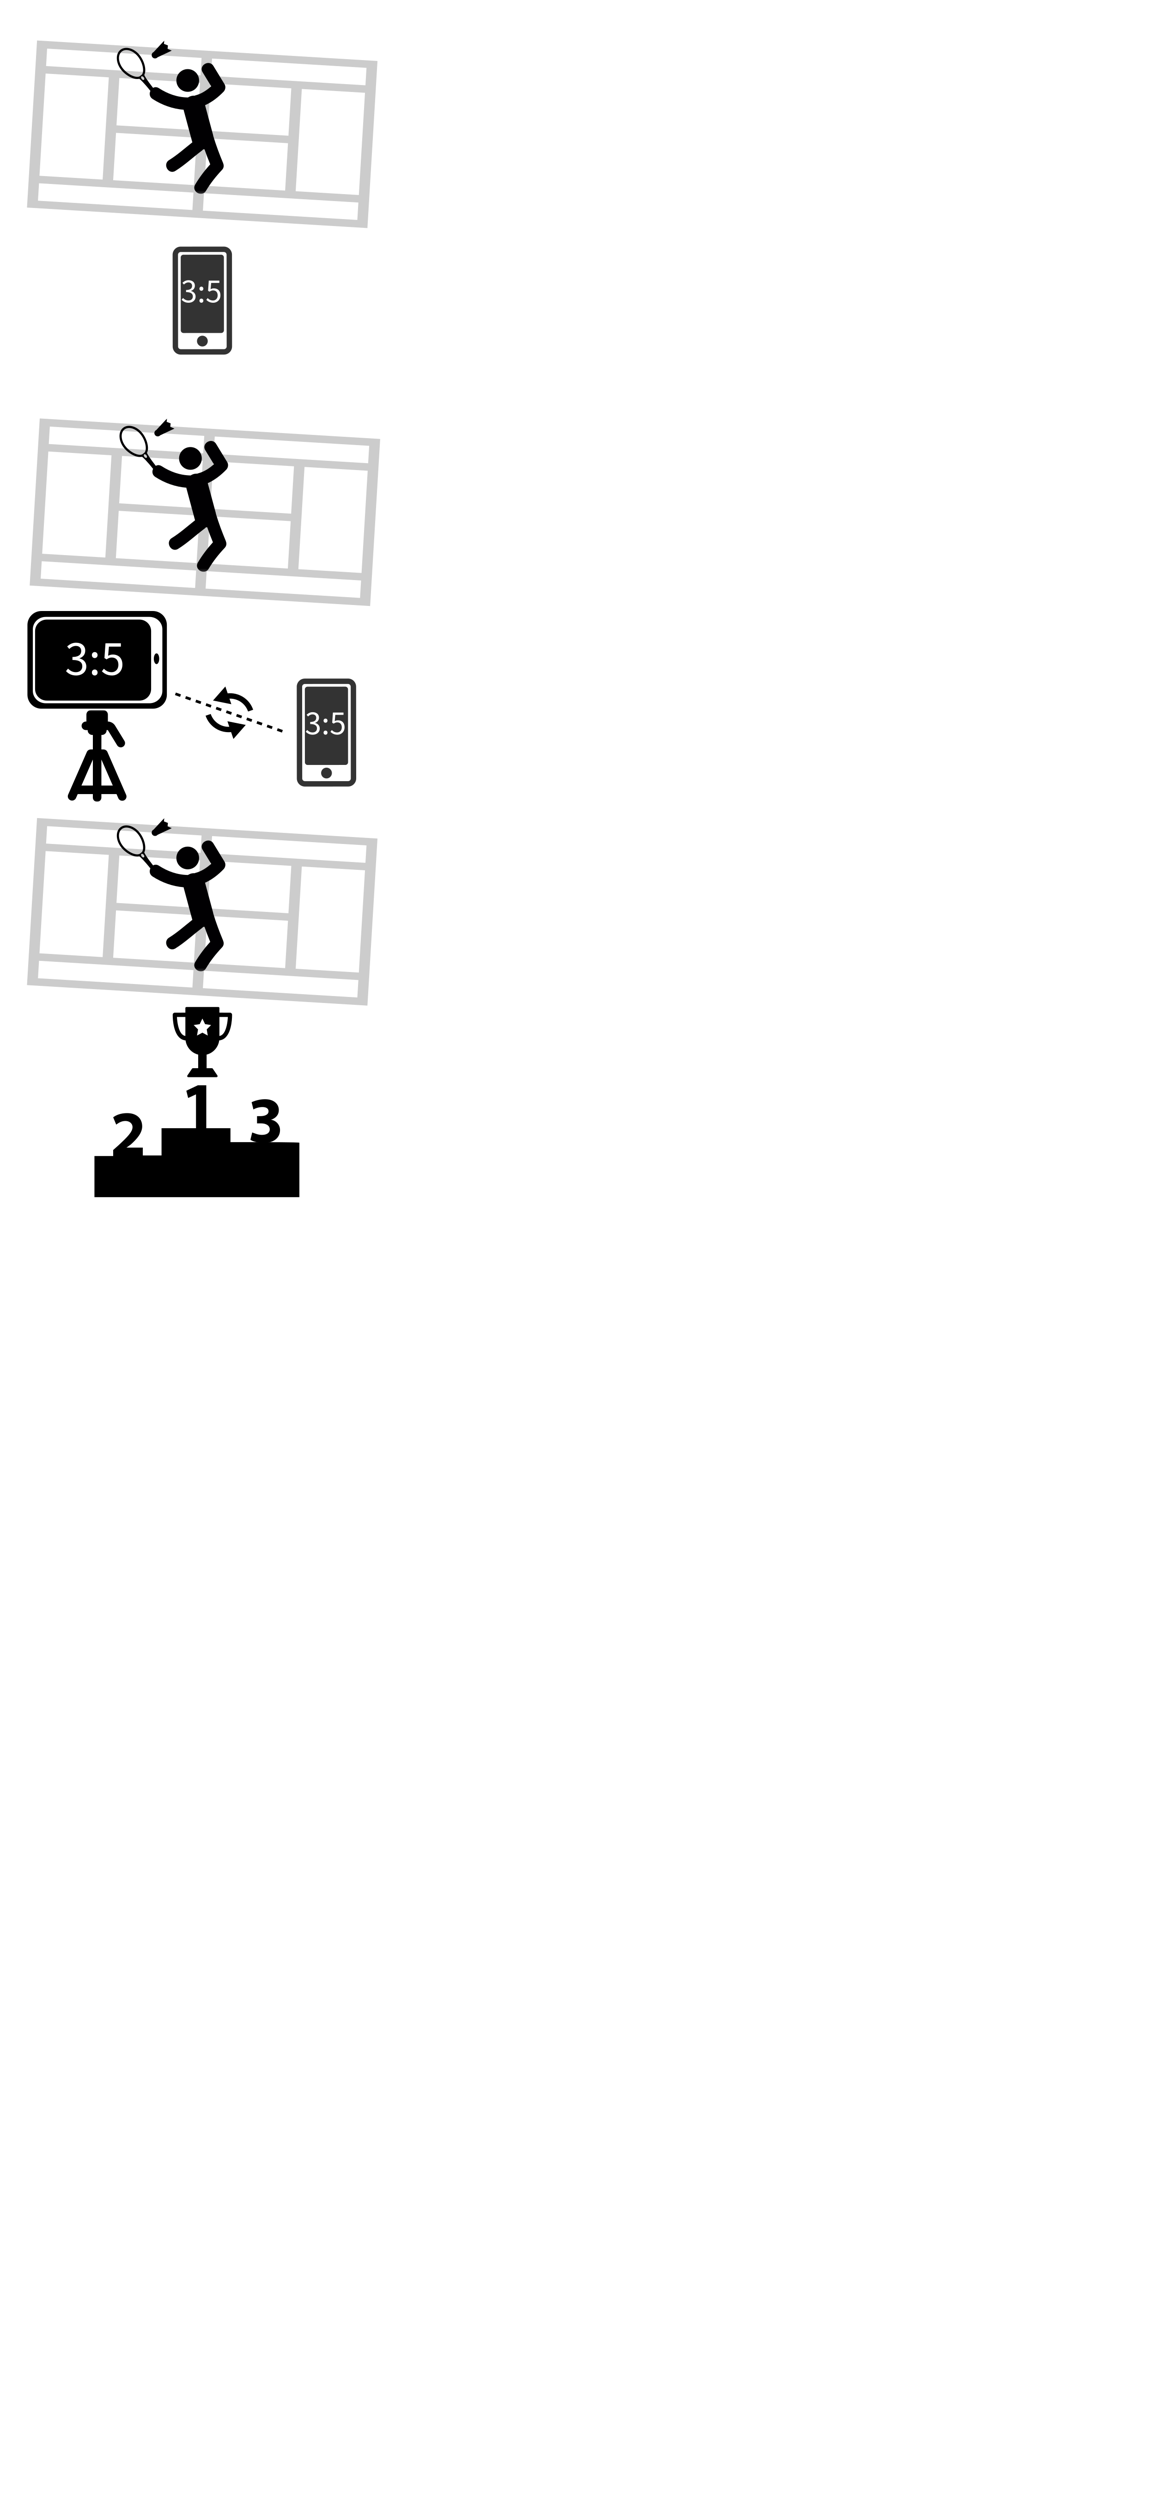 <svg xmlns="http://www.w3.org/2000/svg" xmlns:xlink="http://www.w3.org/1999/xlink" width="428" height="926" viewBox="0 0 428 926" fill="none"><defs><rect id="path_0" x="0" y="0" width="428" height="926" /><rect id="path_1" x="0" y="0" width="48" height="48" /><rect id="path_2" x="0" y="0" width="56.803" height="56.803" /><rect id="path_3" x="0" y="0" width="48" height="48" /><rect id="path_4" x="0" y="0" width="56.803" height="56.803" /><rect id="path_5" x="0" y="0" width="62" height="62" /><rect id="path_6" x="0" y="0" width="34" height="34" /><rect id="path_7" x="0" y="0" width="24" height="24" /><rect id="path_8" x="0" y="0" width="56.803" height="56.803" /></defs><g opacity="1" transform="translate(0 0)  rotate(0 214 463)"><rect opacity="1" transform="translate(0 0)  rotate(0 214 463)" x="0" y="0" width="428" height="926" rx="0" /><mask id="bg-mask-0" fill="white"><use xlink:href="#path_0"></use></mask><g mask="url(#bg-mask-0)" ><g opacity="1" transform="translate(11.75 18.74)  rotate(3.448 63.188 31)"><g opacity="1" transform="translate(0 0)  rotate(0 63.188 31)"><path id="分组 3" fill-rule="evenodd" style="fill:#000000" transform="translate(0 0)  rotate(0 63.188 31)" opacity="0.2" d="M0 0L126.38 0L126.38 62L0 62L0 0ZM3.91 9.25L3.91 2.78L61.24 2.78L61.24 9.25L3.91 9.25ZM122.47 9.25L65.14 9.25L65.14 2.78L122.47 2.78L122.47 9.25ZM27.36 12.03L3.91 12.03L3.91 49.97L27.36 49.97L27.36 12.03ZM31.27 29.61L61.23 29.61L61.23 12.03L31.27 12.03L31.27 29.61ZM65.14 29.61L95.11 29.61L95.11 12.03L65.14 12.03L65.14 29.61ZM99.02 12.03L122.47 12.03L122.47 49.97L99.02 49.97L99.02 12.03ZM31.27 32.39L61.23 32.39L61.23 49.97L31.27 49.97L31.27 32.39ZM95.11 49.97L95.11 32.39L65.14 32.39L65.14 49.97L95.11 49.97ZM3.91 59.22L61.24 59.22L61.24 52.75L3.91 52.75L3.91 59.22ZM122.47 59.22L122.47 52.75L65.14 52.75L65.14 59.22L122.47 59.22Z" /></g></g><g opacity="1" transform="translate(51 87)  rotate(0 24 24)"><mask id="bg-mask-1" fill="white"><use xlink:href="#path_1"></use></mask><g mask="url(#bg-mask-1)" ><path id="分组 1" fill-rule="evenodd" style="fill:#333333" transform="translate(12.964 4.339)  rotate(0 11.014 20.007)" opacity="1" d="M3 2.01C2.45 2.01 2 2.46 2 3.01L2.03 37.01C2.03 37.57 2.48 38.01 3.03 38.01L19.03 38C19.58 38 20.03 37.55 20.03 37L20 3C20 2.45 19.55 2 19 2L3 2.01ZM0 3.02L0.03 37.02C0.03 38.67 1.37 40.01 3.03 40.01L19.03 40C20.69 40 22.03 38.65 22.03 37L22 3C22 1.34 20.65 0 19 0L3 0.01C1.34 0.01 0 1.36 0 3.02Z " /><path id="分组 2" fill-rule="evenodd" style="fill:#333333" transform="translate(15.965 7.34)  rotate(0 8.015 14.506)" opacity="1" d="M0 1.01L0.02 28.01C0.02 28.56 0.47 29.01 1.02 29.01L15.02 29C15.58 29 16.02 28.55 16.02 28L16 1C16 0.45 15.55 0 15 0L1 0.01C0.45 0.01 0 0.46 0 1.01ZM2.923 17.803C4.364 17.803 5.519 16.945 5.519 15.504C5.519 14.393 4.76 13.689 3.814 13.458L3.814 13.403C4.672 13.106 5.244 12.446 5.244 11.467C5.244 10.191 4.254 9.454 2.89 9.454C1.966 9.454 1.251 9.861 0.646 10.411L1.185 11.049C1.647 10.587 2.208 10.268 2.857 10.268C3.704 10.268 4.221 10.774 4.221 11.544C4.221 12.413 3.66 13.084 1.988 13.084L1.988 13.854C3.858 13.854 4.496 14.492 4.496 15.471C4.496 16.395 3.825 16.967 2.857 16.967C1.944 16.967 1.339 16.527 0.866 16.043L0.349 16.692C0.877 17.275 1.669 17.803 2.923 17.803ZM7.664 13.37C8.06 13.37 8.39 13.062 8.39 12.6C8.39 12.149 8.06 11.83 7.664 11.83C7.257 11.83 6.938 12.149 6.938 12.6C6.938 13.062 7.257 13.37 7.664 13.37ZM7.664 17.803C8.06 17.803 8.39 17.495 8.39 17.044C8.39 16.582 8.06 16.274 7.664 16.274C7.257 16.274 6.938 16.582 6.938 17.044C6.938 17.495 7.257 17.803 7.664 17.803ZM12.075 17.803C13.428 17.803 14.715 16.802 14.715 15.042C14.715 13.26 13.615 12.468 12.284 12.468C11.8 12.468 11.437 12.589 11.074 12.787L11.283 10.455L14.319 10.455L14.319 9.597L10.403 9.597L10.139 13.359L10.678 13.7C11.14 13.392 11.481 13.227 12.02 13.227C13.032 13.227 13.692 13.909 13.692 15.064C13.692 16.241 12.933 16.967 11.976 16.967C11.041 16.967 10.447 16.538 9.996 16.076L9.49 16.736C10.04 17.275 10.81 17.803 12.075 17.803Z " /><path id="路径 5" fill-rule="evenodd" style="fill:#333333" transform="translate(21.991 37.345)  rotate(0 2 2)" opacity="1" d="M4,2C4,0.89 3.1,0 2,0C0.89,0 0,0.9 0,2C0,3.11 0.9,4 2,4C3.11,4 4,3.1 4,2Z " /></g></g><g opacity="1" transform="translate(35 15)  rotate(0 28.401 28.401)"><mask id="bg-mask-2" fill="white"><use xlink:href="#path_2"></use></mask><g mask="url(#bg-mask-2)" ><g opacity="1" transform="translate(8.289 0)  rotate(0 20.112 28.402)"><g opacity="1" transform="translate(0 0)  rotate(0 20.112 28.402)"><path id="分组 3" fill-rule="evenodd" style="fill:#010002" transform="translate(0 2.727)  rotate(0 20.112 27.038)" opacity="1" d="M27.98 34.99C27.98 34.99 27.99 34.99 27.99 34.99C25.14 37.22 22.45 39.67 19.37 41.57C16.84 43.14 19.16 47.14 21.71 45.57C25.22 43.39 28.24 40.51 31.54 38.05C31.72 37.91 31.87 37.77 32 37.61C32.16 37.6 32.33 37.59 32.49 37.57C33.14 39.44 33.86 41.3 34.61 43.14C32.53 45.46 30.63 47.94 29.04 50.63C27.51 53.2 31.51 55.53 33.03 52.96C34.7 50.15 36.71 47.62 38.95 45.24C39.64 44.52 39.72 43.68 39.47 42.95C39.44 42.83 39.4 42.71 39.35 42.58C38 39.34 36.77 36.08 35.76 32.72C35.73 32.52 35.69 32.32 35.63 32.12C34.66 28.49 33.68 24.86 32.7 21.24C35.29 20.09 37.62 18.25 39.55 16.25C40.26 15.51 40.46 14.34 39.91 13.45C38.54 11.2 37.16 8.95 35.79 6.7C34.24 4.16 30.23 6.49 31.79 9.04C32.85 10.77 33.91 12.5 34.97 14.24C33.28 15.75 31.32 17.04 29.14 17.6C29.02 17.63 28.92 17.68 28.82 17.72C28.26 17.69 27.71 17.76 27.21 17.95C26.89 18.07 26.6 18.22 26.35 18.39C26.33 18.39 26.31 18.38 26.29 18.38C22.37 18.3 18.88 17.05 15.6 14.94C14.81 14.43 14.04 14.48 13.44 14.83C11.07 11.81 10.36 10.5 10.16 10.03C11.14 8.18 10.15 4.83 8.48 2.72C6.43 0.12 3.22 -0.77 1.33 0.73C-0.56 2.22 -0.42 5.55 1.63 8.14C3.3 10.25 6.32 11.97 8.35 11.45C8.78 11.8 10.04 12.93 12.44 15.94C11.98 16.92 12.1 18.19 13.26 18.94C16.78 21.2 20.63 22.58 24.75 22.92C24.77 23.02 24.79 23.11 24.81 23.21C25.87 27.13 26.93 31.06 27.98 34.99ZM8.46 10.553L9.27 9.923C10.28 8.673 9.59 5.433 7.84 3.223C6.07 0.983 3.37 0.143 1.84 1.363C0.3 2.583 0.49 5.393 2.27 7.633C4.02 9.843 7.02 11.253 8.46 10.553ZM9.962 10.893C9.702 10.563 9.322 10.433 9.112 10.593C8.902 10.763 8.952 11.163 9.212 11.493C9.472 11.823 9.852 11.953 10.062 11.793C10.272 11.623 10.222 11.223 9.962 10.893Z " /><path id="路径 4" fill-rule="evenodd" style="fill:#010002" transform="translate(22.072 10.597)  rotate(0 4.204 4.204)" opacity="1" d="M4.2,0C1.88,0 0,1.88 0,4.2C0,6.53 1.88,8.41 4.2,8.41C6.53,8.41 8.41,6.53 8.41,4.2C8.41,1.88 6.53,0 4.2,0Z " /><path id="路径 5" fill-rule="evenodd" style="fill:#010002" transform="translate(12.917 0)  rotate(0 3.719 3.322)" opacity="1" d="M0.24,6.14C0.64,6.69 1.42,6.81 1.98,6.41C2.05,6.35 2.11,6.3 2.17,6.23L7.44,3.75L5.89,3.1L6.02,1.82L4.54,1.25L4.7,0L0.73,4.27C0.66,4.3 0.58,4.35 0.51,4.4C-0.04,4.8 -0.17,5.58 0.24,6.14Z " /></g></g><g opacity="1" transform="translate(0 0)  rotate(0 0.5 0.5)"></g><g opacity="1" transform="translate(0 0)  rotate(0 0.5 0.5)"></g><g opacity="1" transform="translate(0 0)  rotate(0 0.5 0.5)"></g><g opacity="1" transform="translate(0 0)  rotate(0 0.5 0.5)"></g><g opacity="1" transform="translate(0 0)  rotate(0 0.5 0.5)"></g><g opacity="1" transform="translate(0 0)  rotate(0 0.5 0.5)"></g><g opacity="1" transform="translate(0 0)  rotate(0 0.5 0.5)"></g><g opacity="1" transform="translate(0 0)  rotate(0 0.5 0.5)"></g><g opacity="1" transform="translate(0 0)  rotate(0 0.5 0.5)"></g><g opacity="1" transform="translate(0 0)  rotate(0 0.5 0.5)"></g><g opacity="1" transform="translate(0 0)  rotate(0 0.5 0.5)"></g><g opacity="1" transform="translate(0 0)  rotate(0 0.5 0.5)"></g><g opacity="1" transform="translate(0 0)  rotate(0 0.5 0.5)"></g><g opacity="1" transform="translate(0 0)  rotate(0 0.5 0.5)"></g><g opacity="1" transform="translate(0 0)  rotate(0 0.5 0.5)"></g></g></g><g opacity="1" transform="translate(12.75 158.74)  rotate(3.448 63.188 31)"><g opacity="1" transform="translate(0 0)  rotate(0 63.188 31)"><path id="分组 3" fill-rule="evenodd" style="fill:#000000" transform="translate(0 0)  rotate(0 63.188 31)" opacity="0.2" d="M0 0L126.38 0L126.38 62L0 62L0 0ZM3.91 9.25L3.91 2.78L61.24 2.78L61.24 9.25L3.91 9.25ZM122.47 9.25L65.14 9.25L65.14 2.78L122.47 2.78L122.47 9.25ZM27.36 12.03L3.91 12.03L3.91 49.97L27.36 49.97L27.36 12.03ZM31.27 29.61L61.23 29.61L61.23 12.03L31.27 12.03L31.27 29.61ZM65.14 29.61L95.11 29.61L95.11 12.03L65.14 12.03L65.14 29.61ZM99.02 12.03L122.47 12.03L122.47 49.97L99.02 49.97L99.02 12.03ZM31.27 32.39L61.23 32.39L61.23 49.97L31.27 49.97L31.27 32.39ZM95.11 49.97L95.11 32.39L65.14 32.39L65.14 49.97L95.11 49.97ZM3.91 59.22L61.24 59.22L61.24 52.75L3.91 52.75L3.91 59.22ZM122.47 59.22L122.47 52.75L65.14 52.75L65.14 59.22L122.47 59.22Z" /></g></g><g opacity="1" transform="translate(97 247)  rotate(0 24 24)"><mask id="bg-mask-3" fill="white"><use xlink:href="#path_3"></use></mask><g mask="url(#bg-mask-3)" ><path id="分组 1" fill-rule="evenodd" style="fill:#333333" transform="translate(12.964 4.339)  rotate(0 11.014 20.007)" opacity="1" d="M3 2.01C2.45 2.01 2 2.46 2 3.01L2.03 37.01C2.03 37.57 2.48 38.01 3.03 38.01L19.03 38C19.58 38 20.03 37.55 20.03 37L20 3C20 2.45 19.55 2 19 2L3 2.01Z M0 3.02L0.03 37.02C0.03 38.67 1.37 40.01 3.03 40.01L19.03 40C20.69 40 22.03 38.65 22.03 37L22 3C22 1.34 20.65 0 19 0L3 0.01C1.34 0.01 0 1.36 0 3.02Z " /><path id="分组 2" fill-rule="evenodd" style="fill:#333333" transform="translate(15.965 7.34)  rotate(0 8.015 14.506)" opacity="1" d="M0 1.01L0.02 28.01C0.02 28.56 0.47 29.01 1.02 29.01L15.02 29C15.58 29 16.02 28.55 16.02 28L16 1C16 0.45 15.55 0 15 0L1 0.01C0.45 0.01 0 0.46 0 1.01Z M2.923 17.803C4.364 17.803 5.519 16.945 5.519 15.504C5.519 14.393 4.76 13.689 3.814 13.458L3.814 13.403C4.672 13.106 5.244 12.446 5.244 11.467C5.244 10.191 4.254 9.454 2.89 9.454C1.966 9.454 1.251 9.861 0.646 10.411L1.185 11.049C1.647 10.587 2.208 10.268 2.857 10.268C3.704 10.268 4.221 10.774 4.221 11.544C4.221 12.413 3.66 13.084 1.988 13.084L1.988 13.854C3.858 13.854 4.496 14.492 4.496 15.471C4.496 16.395 3.825 16.967 2.857 16.967C1.944 16.967 1.339 16.527 0.866 16.043L0.349 16.692C0.877 17.275 1.669 17.803 2.923 17.803Z M7.664 13.37C8.06 13.37 8.39 13.062 8.39 12.6C8.39 12.149 8.06 11.83 7.664 11.83C7.257 11.83 6.938 12.149 6.938 12.6C6.938 13.062 7.257 13.37 7.664 13.37Z M7.664 17.803C8.06 17.803 8.39 17.495 8.39 17.044C8.39 16.582 8.06 16.274 7.664 16.274C7.257 16.274 6.938 16.582 6.938 17.044C6.938 17.495 7.257 17.803 7.664 17.803Z M12.075 17.803C13.428 17.803 14.715 16.802 14.715 15.042C14.715 13.26 13.615 12.468 12.284 12.468C11.8 12.468 11.437 12.589 11.074 12.787L11.283 10.455L14.319 10.455L14.319 9.597L10.403 9.597L10.139 13.359L10.678 13.7C11.14 13.392 11.481 13.227 12.02 13.227C13.032 13.227 13.692 13.909 13.692 15.064C13.692 16.241 12.933 16.967 11.976 16.967C11.041 16.967 10.447 16.538 9.996 16.076L9.49 16.736C10.04 17.275 10.81 17.803 12.075 17.803Z " /><path id="路径 5" fill-rule="evenodd" style="fill:#333333" transform="translate(21.991 37.345)  rotate(0 2 2)" opacity="1" d="M4,2C4,0.89 3.1,0 2,0C0.89,0 0,0.9 0,2C0,3.11 0.9,4 2,4C3.11,4 4,3.1 4,2Z " /></g></g><g opacity="1" transform="translate(36 155)  rotate(0 28.401 28.401)"><mask id="bg-mask-4" fill="white"><use xlink:href="#path_4"></use></mask><g mask="url(#bg-mask-4)" ><g opacity="1" transform="translate(8.289 0)  rotate(0 20.112 28.402)"><g opacity="1" transform="translate(0 0)  rotate(0 20.112 28.402)"><path id="分组 3" fill-rule="evenodd" style="fill:#010002" transform="translate(0 2.727)  rotate(0 20.112 27.038)" opacity="1" d="M27.98 34.99C27.98 34.99 27.99 34.99 27.99 34.99C25.14 37.22 22.45 39.67 19.37 41.57C16.84 43.14 19.16 47.14 21.71 45.57C25.22 43.39 28.24 40.51 31.54 38.05C31.72 37.91 31.87 37.77 32 37.61C32.16 37.6 32.33 37.59 32.49 37.57C33.14 39.44 33.86 41.3 34.61 43.14C32.53 45.46 30.63 47.94 29.04 50.63C27.51 53.2 31.51 55.53 33.03 52.96C34.7 50.15 36.71 47.62 38.95 45.24C39.64 44.52 39.72 43.68 39.47 42.95C39.44 42.83 39.4 42.71 39.35 42.58C38 39.34 36.77 36.08 35.76 32.72C35.73 32.52 35.69 32.32 35.63 32.12C34.66 28.49 33.68 24.86 32.7 21.24C35.29 20.09 37.62 18.25 39.55 16.25C40.26 15.51 40.46 14.34 39.91 13.45C38.54 11.2 37.16 8.95 35.79 6.7C34.24 4.16 30.23 6.49 31.79 9.04C32.85 10.77 33.91 12.5 34.97 14.24C33.28 15.75 31.32 17.04 29.14 17.6C29.02 17.63 28.92 17.68 28.82 17.72C28.26 17.69 27.71 17.76 27.21 17.95C26.89 18.07 26.6 18.22 26.35 18.39C26.33 18.39 26.31 18.38 26.29 18.38C22.37 18.3 18.88 17.05 15.6 14.94C14.81 14.43 14.04 14.48 13.44 14.83C11.07 11.81 10.36 10.5 10.16 10.03C11.14 8.18 10.15 4.83 8.48 2.72C6.43 0.12 3.22 -0.77 1.33 0.73C-0.56 2.22 -0.42 5.55 1.63 8.14C3.3 10.25 6.32 11.97 8.35 11.45C8.78 11.8 10.04 12.93 12.44 15.94C11.98 16.92 12.1 18.19 13.26 18.94C16.78 21.2 20.63 22.58 24.75 22.92C24.77 23.02 24.79 23.11 24.81 23.21C25.87 27.13 26.93 31.06 27.98 34.99Z M8.46 10.553L9.27 9.923C10.28 8.673 9.59 5.433 7.84 3.223C6.07 0.983 3.37 0.143 1.84 1.363C0.3 2.583 0.49 5.393 2.27 7.633C4.02 9.843 7.02 11.253 8.46 10.553Z M9.962 10.893C9.702 10.563 9.322 10.433 9.112 10.593C8.902 10.763 8.952 11.163 9.212 11.493C9.472 11.823 9.852 11.953 10.062 11.793C10.272 11.623 10.222 11.223 9.962 10.893Z " /><path id="路径 4" fill-rule="evenodd" style="fill:#010002" transform="translate(22.072 10.597)  rotate(0 4.204 4.204)" opacity="1" d="M4.2,0C1.88,0 0,1.88 0,4.2C0,6.53 1.88,8.41 4.2,8.41C6.53,8.41 8.41,6.53 8.41,4.2C8.41,1.88 6.53,0 4.2,0Z " /><path id="路径 5" fill-rule="evenodd" style="fill:#010002" transform="translate(12.917 0)  rotate(0 3.719 3.322)" opacity="1" d="M0.24,6.14C0.64,6.69 1.42,6.81 1.98,6.41C2.05,6.35 2.11,6.3 2.17,6.23L7.44,3.75L5.89,3.1L6.02,1.82L4.54,1.25L4.7,0L0.73,4.27C0.66,4.3 0.58,4.35 0.51,4.4C-0.04,4.8 -0.17,5.58 0.24,6.14Z " /></g></g><g opacity="1" transform="translate(0 0)  rotate(0 0.5 0.5)"></g><g opacity="1" transform="translate(0 0)  rotate(0 0.5 0.5)"></g><g opacity="1" transform="translate(0 0)  rotate(0 0.5 0.5)"></g><g opacity="1" transform="translate(0 0)  rotate(0 0.5 0.5)"></g><g opacity="1" transform="translate(0 0)  rotate(0 0.5 0.5)"></g><g opacity="1" transform="translate(0 0)  rotate(0 0.5 0.5)"></g><g opacity="1" transform="translate(0 0)  rotate(0 0.5 0.5)"></g><g opacity="1" transform="translate(0 0)  rotate(0 0.5 0.5)"></g><g opacity="1" transform="translate(0 0)  rotate(0 0.5 0.5)"></g><g opacity="1" transform="translate(0 0)  rotate(0 0.5 0.5)"></g><g opacity="1" transform="translate(0 0)  rotate(0 0.5 0.5)"></g><g opacity="1" transform="translate(0 0)  rotate(0 0.5 0.5)"></g><g opacity="1" transform="translate(0 0)  rotate(0 0.5 0.5)"></g><g opacity="1" transform="translate(0 0)  rotate(0 0.5 0.5)"></g><g opacity="1" transform="translate(0 0)  rotate(0 0.5 0.5)"></g></g></g><g opacity="1" transform="translate(5 216)  rotate(-90 31 31)"><mask id="bg-mask-5" fill="white"><use xlink:href="#path_5"></use></mask><g mask="url(#bg-mask-5)" ><path id="分组 1" fill-rule="evenodd" style="fill:#000000" transform="translate(32 52)  rotate(0 2 1)" opacity="1" d="M0 1C0 1.55 0.9 2 2 2C3.1 2 4 1.55 4 1C4 0.45 3.1 0 2 0C0.9 0 0 0.45 0 1Z " /><path id="分组 1" fill-rule="evenodd" style="fill:#000000" transform="translate(15.5 5.167)  rotate(0 18.083 25.833)" opacity="1" d="M36.17 5.17L36.17 46.5C36.17 49.35 33.85 51.67 31 51.67L5.17 51.67C2.32 51.67 0 49.35 0 46.5L0 5.17C0 2.32 2.32 0 5.17 0L31 0C33.85 0 36.17 2.32 36.17 5.17Z M34 45.2L34 6.8C34 4.15 31.95 2 29.43 2L6.57 2C4.05 2 2 4.15 2 6.8L2 45.2C2 47.85 4.05 50 6.57 50L29.43 50C31.95 50 34 47.85 34 45.2Z " /><path id="分组 1" fill-rule="evenodd" style="fill:#000000" transform="translate(18.5 8)  rotate(0 15 21.5)" opacity="1" d="M30 4.3L30 38.7C30 41.07 28.08 43 25.71 43L4.29 43C1.92 43 0 41.07 0 38.7L0 4.3C0 1.93 1.92 0 4.29 0L25.71 0C28.08 0 30 1.93 30 4.3Z M12.636 18.984C10.54 18.984 9.292 17.304 9.292 15.208C9.292 13.384 10.06 12.232 10.908 11.464L11.852 12.216C11.148 12.904 10.508 13.784 10.508 15.112C10.508 16.52 11.34 17.496 12.684 17.496C14.108 17.496 15.036 16.568 15.036 13.848L16.156 13.848C16.156 16.28 17.132 17.096 18.396 17.096C19.516 17.096 20.252 16.344 20.252 15.112C20.252 14.168 19.788 13.352 19.116 12.68L20.044 11.896C20.844 12.776 21.436 13.816 21.436 15.16C21.436 17.144 20.364 18.584 18.508 18.584C17.084 18.584 16.124 17.752 15.692 16.504L15.612 16.504C15.276 17.88 14.252 18.984 12.636 18.984Z M10.396 23.16C9.74 23.16 9.292 22.68 9.292 22.104C9.292 21.512 9.74 21.048 10.396 21.048C11.068 21.048 11.516 21.512 11.516 22.104C11.516 22.68 11.068 23.16 10.396 23.16Z M16.86 23.16C16.188 23.16 15.74 22.68 15.74 22.104C15.74 21.512 16.188 21.048 16.86 21.048C17.516 21.048 17.98 21.512 17.98 22.104C17.98 22.68 17.516 23.16 16.86 23.16Z M13.308 32.36C10.748 32.36 9.292 30.488 9.292 28.52C9.292 26.68 10.06 25.56 10.844 24.76L11.804 25.496C11.132 26.152 10.508 27.016 10.508 28.376C10.508 29.768 11.564 30.872 13.276 30.872C14.956 30.872 15.948 29.912 15.948 28.44C15.948 27.656 15.708 27.16 15.26 26.488L15.756 25.704L21.228 26.088L21.228 31.784L19.98 31.784L19.98 27.368L16.588 27.064C16.876 27.592 17.052 28.12 17.052 28.824C17.052 30.76 15.9 32.36 13.308 32.36Z " /></g></g><g opacity="1" transform="translate(19 263)  rotate(0 17 17)"><mask id="bg-mask-6" fill="white"><use xlink:href="#path_6"></use></mask><g mask="url(#bg-mask-6)" ><path id="分组 1" fill-rule="evenodd" style="fill:#000000" transform="translate(6.127 0)  rotate(0 10.873 17)" opacity="1" d="M10.86 34Z M5.11 5.85Z M14.85 4.27Z M0.13 31.33C-0.22 32.13 0.15 33.06 0.95 33.41L0.95 33.41C1.75 33.76 2.68 33.39 3.03 32.6L3.67 31.13L9.28 31.13L9.28 32.42C9.28 33.29 9.99 34 10.86 34C11.74 34 12.44 33.29 12.44 32.42L12.44 31.13L18.05 31.13L18.72 32.67C19.07 33.47 20 33.83 20.8 33.48C21.6 33.13 21.96 32.2 21.61 31.4L14.68 15.55C14.43 14.97 13.86 14.6 13.23 14.6L12.44 14.6L12.45 9.23L12.66 9.23C13.63 9.23 14.41 8.43 14.37 7.46C14.37 7.45 14.37 7.44 14.37 7.43L14.83 7.43L18.29 13.07C18.76 13.84 19.77 14.06 20.52 13.55C21.22 13.08 21.42 12.14 20.98 11.42L17.54 5.81C16.97 4.87 15.95 4.29 14.85 4.27L14.85 1.71C14.85 0.77 14.08 0 13.13 0L8.6 0C7.65 0 6.89 0.77 6.89 1.71L6.89 4.27L6.7 4.27C5.82 4.27 5.11 4.98 5.11 5.85C5.11 6.72 5.82 7.43 6.7 7.43L7.36 7.43C7.36 7.44 7.36 7.45 7.36 7.46C7.33 8.43 8.11 9.23 9.07 9.23L9.29 9.23L9.28 14.6L8.5 14.6C7.87 14.6 7.3 14.97 7.05 15.55L0.13 31.33Z M12.445 18.332L12.445 27.972L16.665 27.972L12.445 18.332Z M5.058 27.972L9.288 27.972L9.288 18.332L5.058 27.972Z " /><g opacity="1" transform="translate(0 0)  rotate(0 0.5 0.5)"></g><g opacity="1" transform="translate(0 0)  rotate(0 0.5 0.5)"></g><g opacity="1" transform="translate(0 0)  rotate(0 0.5 0.5)"></g><g opacity="1" transform="translate(0 0)  rotate(0 0.5 0.5)"></g><g opacity="1" transform="translate(0 0)  rotate(0 0.5 0.5)"></g><g opacity="1" transform="translate(0 0)  rotate(0 0.5 0.5)"></g><g opacity="1" transform="translate(0 0)  rotate(0 0.5 0.5)"></g><g opacity="1" transform="translate(0 0)  rotate(0 0.5 0.5)"></g><g opacity="1" transform="translate(0 0)  rotate(0 0.5 0.5)"></g><g opacity="1" transform="translate(0 0)  rotate(0 0.5 0.5)"></g><g opacity="1" transform="translate(0 0)  rotate(0 0.5 0.5)"></g><g opacity="1" transform="translate(0 0)  rotate(0 0.5 0.5)"></g><g opacity="1" transform="translate(0 0)  rotate(0 0.5 0.5)"></g><g opacity="1" transform="translate(0 0)  rotate(0 0.5 0.5)"></g><g opacity="1" transform="translate(0 0)  rotate(0 0.5 0.5)"></g></g></g><g opacity="1" transform="translate(73 252)  rotate(26.319 12 12)"><mask id="bg-mask-7" fill="white"><use xlink:href="#path_7"></use></mask><g mask="url(#bg-mask-7)" ><path id="路径 1" fill-rule="evenodd" style="fill:#000000" transform="translate(4.561 3.95)  rotate(0 7.425 3.346)" opacity="1" d="M6.69,4.9L5.15,3.36C7.81,1.93 11.19,2.33 13.44,4.57L14.85,3.16C11.82,0.13 7.17,-0.29 3.69,1.9L1.79,0L0,6.69L6.69,4.9Z " /><path id="路径 2" fill-rule="evenodd" style="fill:#000000" transform="translate(4.59 13.358)  rotate(0 7.425 3.346)" opacity="1" d="M8.16,1.79L9.69,3.33C7.04,4.77 3.66,4.36 1.41,2.12L0,3.54C3.03,6.56 7.68,6.98 11.16,4.79L13.06,6.69L14.85,0L8.16,1.79Z " /></g></g><path id="直线 1"  style="fill:#CCCCCC" transform="translate(65 257)  rotate(0 20 7)" opacity="1" d="" /><path  id="直线 1" style="stroke:#000000; stroke-width:1; stroke-opacity:1; stroke-dasharray:2 2" transform="translate(65 257)  rotate(0 20 7)" d="M0,0L40,14 " /><g opacity="1" transform="translate(11.75 306.744)  rotate(3.448 63.188 31)"><g opacity="1" transform="translate(0 0)  rotate(0 63.188 31)"><path id="分组 3" fill-rule="evenodd" style="fill:#000000" transform="translate(0 0)  rotate(0 63.188 31)" opacity="0.2" d="M0 0L126.38 0L126.38 62L0 62L0 0ZM3.91 9.25L3.91 2.78L61.24 2.78L61.24 9.25L3.91 9.25ZM122.47 9.25L65.14 9.25L65.14 2.78L122.47 2.78L122.47 9.25ZM27.36 12.03L3.91 12.03L3.91 49.97L27.36 49.97L27.36 12.03ZM31.27 29.61L61.23 29.61L61.23 12.03L31.27 12.03L31.27 29.61ZM65.14 29.61L95.11 29.61L95.11 12.03L65.14 12.03L65.14 29.61ZM99.02 12.03L122.47 12.03L122.47 49.97L99.02 49.97L99.02 12.03ZM31.27 32.39L61.23 32.39L61.23 49.97L31.27 49.97L31.27 32.39ZM95.11 49.97L95.11 32.39L65.14 32.39L65.14 49.97L95.11 49.97ZM3.91 59.22L61.24 59.22L61.24 52.75L3.91 52.75L3.91 59.22ZM122.47 59.22L122.47 52.75L65.14 52.75L65.14 59.22L122.47 59.22Z" /></g></g><g opacity="1" transform="translate(35 303)  rotate(0 28.401 28.401)"><mask id="bg-mask-8" fill="white"><use xlink:href="#path_8"></use></mask><g mask="url(#bg-mask-8)" ><g opacity="1" transform="translate(8.289 0)  rotate(0 20.112 28.402)"><g opacity="1" transform="translate(0 0)  rotate(0 20.112 28.402)"><path id="分组 3" fill-rule="evenodd" style="fill:#010002" transform="translate(0 2.727)  rotate(0 20.112 27.038)" opacity="1" d="M27.98 34.99C27.98 34.99 27.99 34.99 27.99 34.99C25.14 37.22 22.45 39.67 19.37 41.57C16.84 43.14 19.16 47.14 21.71 45.57C25.22 43.39 28.24 40.51 31.54 38.05C31.72 37.91 31.87 37.77 32 37.61C32.16 37.6 32.33 37.59 32.49 37.57C33.14 39.44 33.86 41.3 34.61 43.14C32.53 45.46 30.63 47.94 29.04 50.63C27.51 53.2 31.51 55.53 33.03 52.96C34.7 50.15 36.71 47.62 38.95 45.24C39.64 44.52 39.72 43.68 39.47 42.95C39.44 42.83 39.4 42.71 39.35 42.58C38 39.34 36.77 36.08 35.76 32.72C35.73 32.52 35.69 32.32 35.63 32.12C34.66 28.49 33.68 24.86 32.7 21.24C35.29 20.09 37.62 18.25 39.55 16.25C40.26 15.51 40.46 14.34 39.91 13.45C38.54 11.2 37.16 8.95 35.79 6.7C34.24 4.16 30.23 6.49 31.79 9.04C32.85 10.77 33.91 12.5 34.97 14.24C33.28 15.75 31.32 17.04 29.14 17.6C29.02 17.63 28.92 17.68 28.82 17.72C28.26 17.69 27.71 17.76 27.21 17.95C26.89 18.07 26.6 18.22 26.35 18.39C26.33 18.39 26.31 18.38 26.29 18.38C22.37 18.3 18.88 17.05 15.6 14.94C14.81 14.43 14.04 14.48 13.44 14.83C11.07 11.81 10.36 10.5 10.16 10.03C11.14 8.18 10.15 4.83 8.48 2.72C6.43 0.12 3.22 -0.77 1.33 0.73C-0.56 2.22 -0.42 5.55 1.63 8.14C3.3 10.25 6.32 11.97 8.35 11.45C8.78 11.8 10.04 12.93 12.44 15.94C11.98 16.92 12.1 18.19 13.26 18.94C16.78 21.2 20.63 22.58 24.75 22.92C24.77 23.02 24.79 23.11 24.81 23.21C25.87 27.13 26.93 31.06 27.98 34.99Z M8.46 10.553L9.27 9.923C10.28 8.673 9.59 5.433 7.84 3.223C6.07 0.983 3.37 0.143 1.84 1.363C0.3 2.583 0.49 5.393 2.27 7.633C4.02 9.843 7.02 11.253 8.46 10.553Z M9.962 10.893C9.702 10.563 9.322 10.433 9.112 10.593C8.902 10.763 8.952 11.163 9.212 11.493C9.472 11.823 9.852 11.953 10.062 11.793C10.272 11.623 10.222 11.223 9.962 10.893Z " /><path id="路径 4" fill-rule="evenodd" style="fill:#010002" transform="translate(22.072 10.597)  rotate(0 4.204 4.204)" opacity="1" d="M4.2,0C1.88,0 0,1.88 0,4.2C0,6.53 1.88,8.41 4.2,8.41C6.53,8.41 8.41,6.53 8.41,4.2C8.41,1.88 6.53,0 4.2,0Z " /><path id="路径 5" fill-rule="evenodd" style="fill:#010002" transform="translate(12.917 0)  rotate(0 3.719 3.322)" opacity="1" d="M0.24,6.14C0.64,6.69 1.42,6.81 1.98,6.41C2.05,6.35 2.11,6.3 2.17,6.23L7.44,3.75L5.89,3.1L6.02,1.82L4.54,1.25L4.7,0L0.73,4.27C0.66,4.3 0.58,4.35 0.51,4.4C-0.04,4.8 -0.17,5.58 0.24,6.14Z " /></g></g><g opacity="1" transform="translate(0 0)  rotate(0 0.5 0.5)"></g><g opacity="1" transform="translate(0 0)  rotate(0 0.5 0.5)"></g><g opacity="1" transform="translate(0 0)  rotate(0 0.5 0.5)"></g><g opacity="1" transform="translate(0 0)  rotate(0 0.5 0.5)"></g><g opacity="1" transform="translate(0 0)  rotate(0 0.5 0.5)"></g><g opacity="1" transform="translate(0 0)  rotate(0 0.5 0.5)"></g><g opacity="1" transform="translate(0 0)  rotate(0 0.5 0.5)"></g><g opacity="1" transform="translate(0 0)  rotate(0 0.5 0.5)"></g><g opacity="1" transform="translate(0 0)  rotate(0 0.5 0.5)"></g><g opacity="1" transform="translate(0 0)  rotate(0 0.5 0.5)"></g><g opacity="1" transform="translate(0 0)  rotate(0 0.5 0.5)"></g><g opacity="1" transform="translate(0 0)  rotate(0 0.5 0.5)"></g><g opacity="1" transform="translate(0 0)  rotate(0 0.5 0.5)"></g><g opacity="1" transform="translate(0 0)  rotate(0 0.5 0.5)"></g><g opacity="1" transform="translate(0 0)  rotate(0 0.5 0.5)"></g></g></g><g opacity="1" transform="translate(35 402)  rotate(0 37.968 20.719)"><g opacity="1" transform="translate(0 0)  rotate(0 37.968 20.719)"><g opacity="1" transform="translate(0 0)  rotate(0 37.968 20.719)"><path id="路径 1" fill-rule="evenodd" style="fill:#000000" transform="translate(0 0)  rotate(0 37.968 20.719)" opacity="1" d="M75.94,41.44L75.94,21.28C75.71,21.06 62.27,21.06 62.27,21.06L50.4,21.06L50.4,15.9L41.44,15.9L41.44,0L38.3,0L34.05,2.02L34.72,4.7L37.63,3.36L37.63,15.9L24.86,15.9L24.86,25.99L17.92,25.99L17.92,23.08L11.87,23.08L13.44,21.95C15.68,19.94 17.69,17.7 17.69,15.23C17.69,12.32 15.68,10.31 12.09,10.31C9.85,10.31 8.06,10.98 6.94,11.87L8.06,14.56C8.96,13.89 10.08,13.22 11.42,13.22C13.21,13.22 14.11,14.34 14.11,15.46C14.11,17.25 12.32,19.04 8.96,22.18L6.94,23.97L6.94,26.21L0,26.21L0,41.44L25.31,41.44L50.62,41.44L75.94,41.44Z " /><path id="路径 2" fill-rule="evenodd" style="fill:#000000" transform="translate(57.791 5.152)  rotate(0 5.488 8.073)" opacity="1" d="M10.98,11.43C10.98,9.41 9.41,7.84 7.62,7.62C9.64,6.94 10.53,5.6 10.53,4.03C10.53,1.79 8.74,0 5.38,0C3.36,0 1.35,0.67 0.45,1.12L1.12,3.81C1.8,3.36 3.14,2.91 4.48,2.91C6.05,2.91 6.72,3.58 6.72,4.48C6.72,5.82 5.15,6.27 3.81,6.27L2.46,6.27L2.46,8.96L4.03,8.96C5.6,8.96 7.17,9.63 7.17,11.2C7.17,12.32 6.27,13.22 4.26,13.22C2.69,13.22 1.34,12.54 0.67,12.32L0,15.01C0.9,15.68 2.69,16.13 4.7,16.13C8.51,16.35 10.98,14.34 10.98,11.43Z " /></g></g></g><path id="分组 1" fill-rule="evenodd" style="fill:#000000" transform="translate(64 373)  rotate(0 11 13)" opacity="1" d="M17.24 12.37C18.18 12.28 19.01 11.88 19.7 11.15C22.08 8.66 22 3.12 22 2.88C21.99 2.45 21.65 2.1 21.22 2.1L17.31 2.09L17.31 0.4C17.31 0.18 17.13 0 16.92 0L5.08 0C4.87 0 4.69 0.18 4.69 0.4L4.69 2.09L0.78 2.1C0.35 2.1 0.01 2.45 0 2.88C0 3.12 -0.08 8.66 2.3 11.15C2.99 11.88 3.82 12.28 4.76 12.37C5.12 14.95 7 17.04 9.44 17.63L9.44 22.67L7.47 22.67C7.34 22.67 7.22 22.74 7.15 22.84L5.44 25.37C5.35 25.49 5.35 25.65 5.41 25.78C5.48 25.92 5.61 26 5.76 26C5.76 26 16.24 26 16.24 26C16.46 26 16.63 25.82 16.63 25.6C16.63 25.5 16.59 25.42 16.54 25.34L14.85 22.84C14.78 22.74 14.66 22.67 14.53 22.67L12.56 22.67L12.56 17.63C15 17.04 16.88 14.95 17.24 12.37Z M17.307 3.696L17.307 10.746C17.787 10.656 18.217 10.426 18.587 10.036C19.947 8.606 20.357 5.466 20.427 3.696L17.307 3.696Z M3.411 10.036C3.791 10.426 4.211 10.656 4.691 10.746L4.691 3.696L1.571 3.696C1.651 5.476 2.061 8.616 3.411 10.036Z M14.224 6.682L11.994 6.352L11.004 4.272L10.004 6.352L7.774 6.682L9.384 8.302L9.004 10.582L11.004 9.502L12.994 10.582L12.614 8.302L14.224 6.682Z " /></g></g></svg>